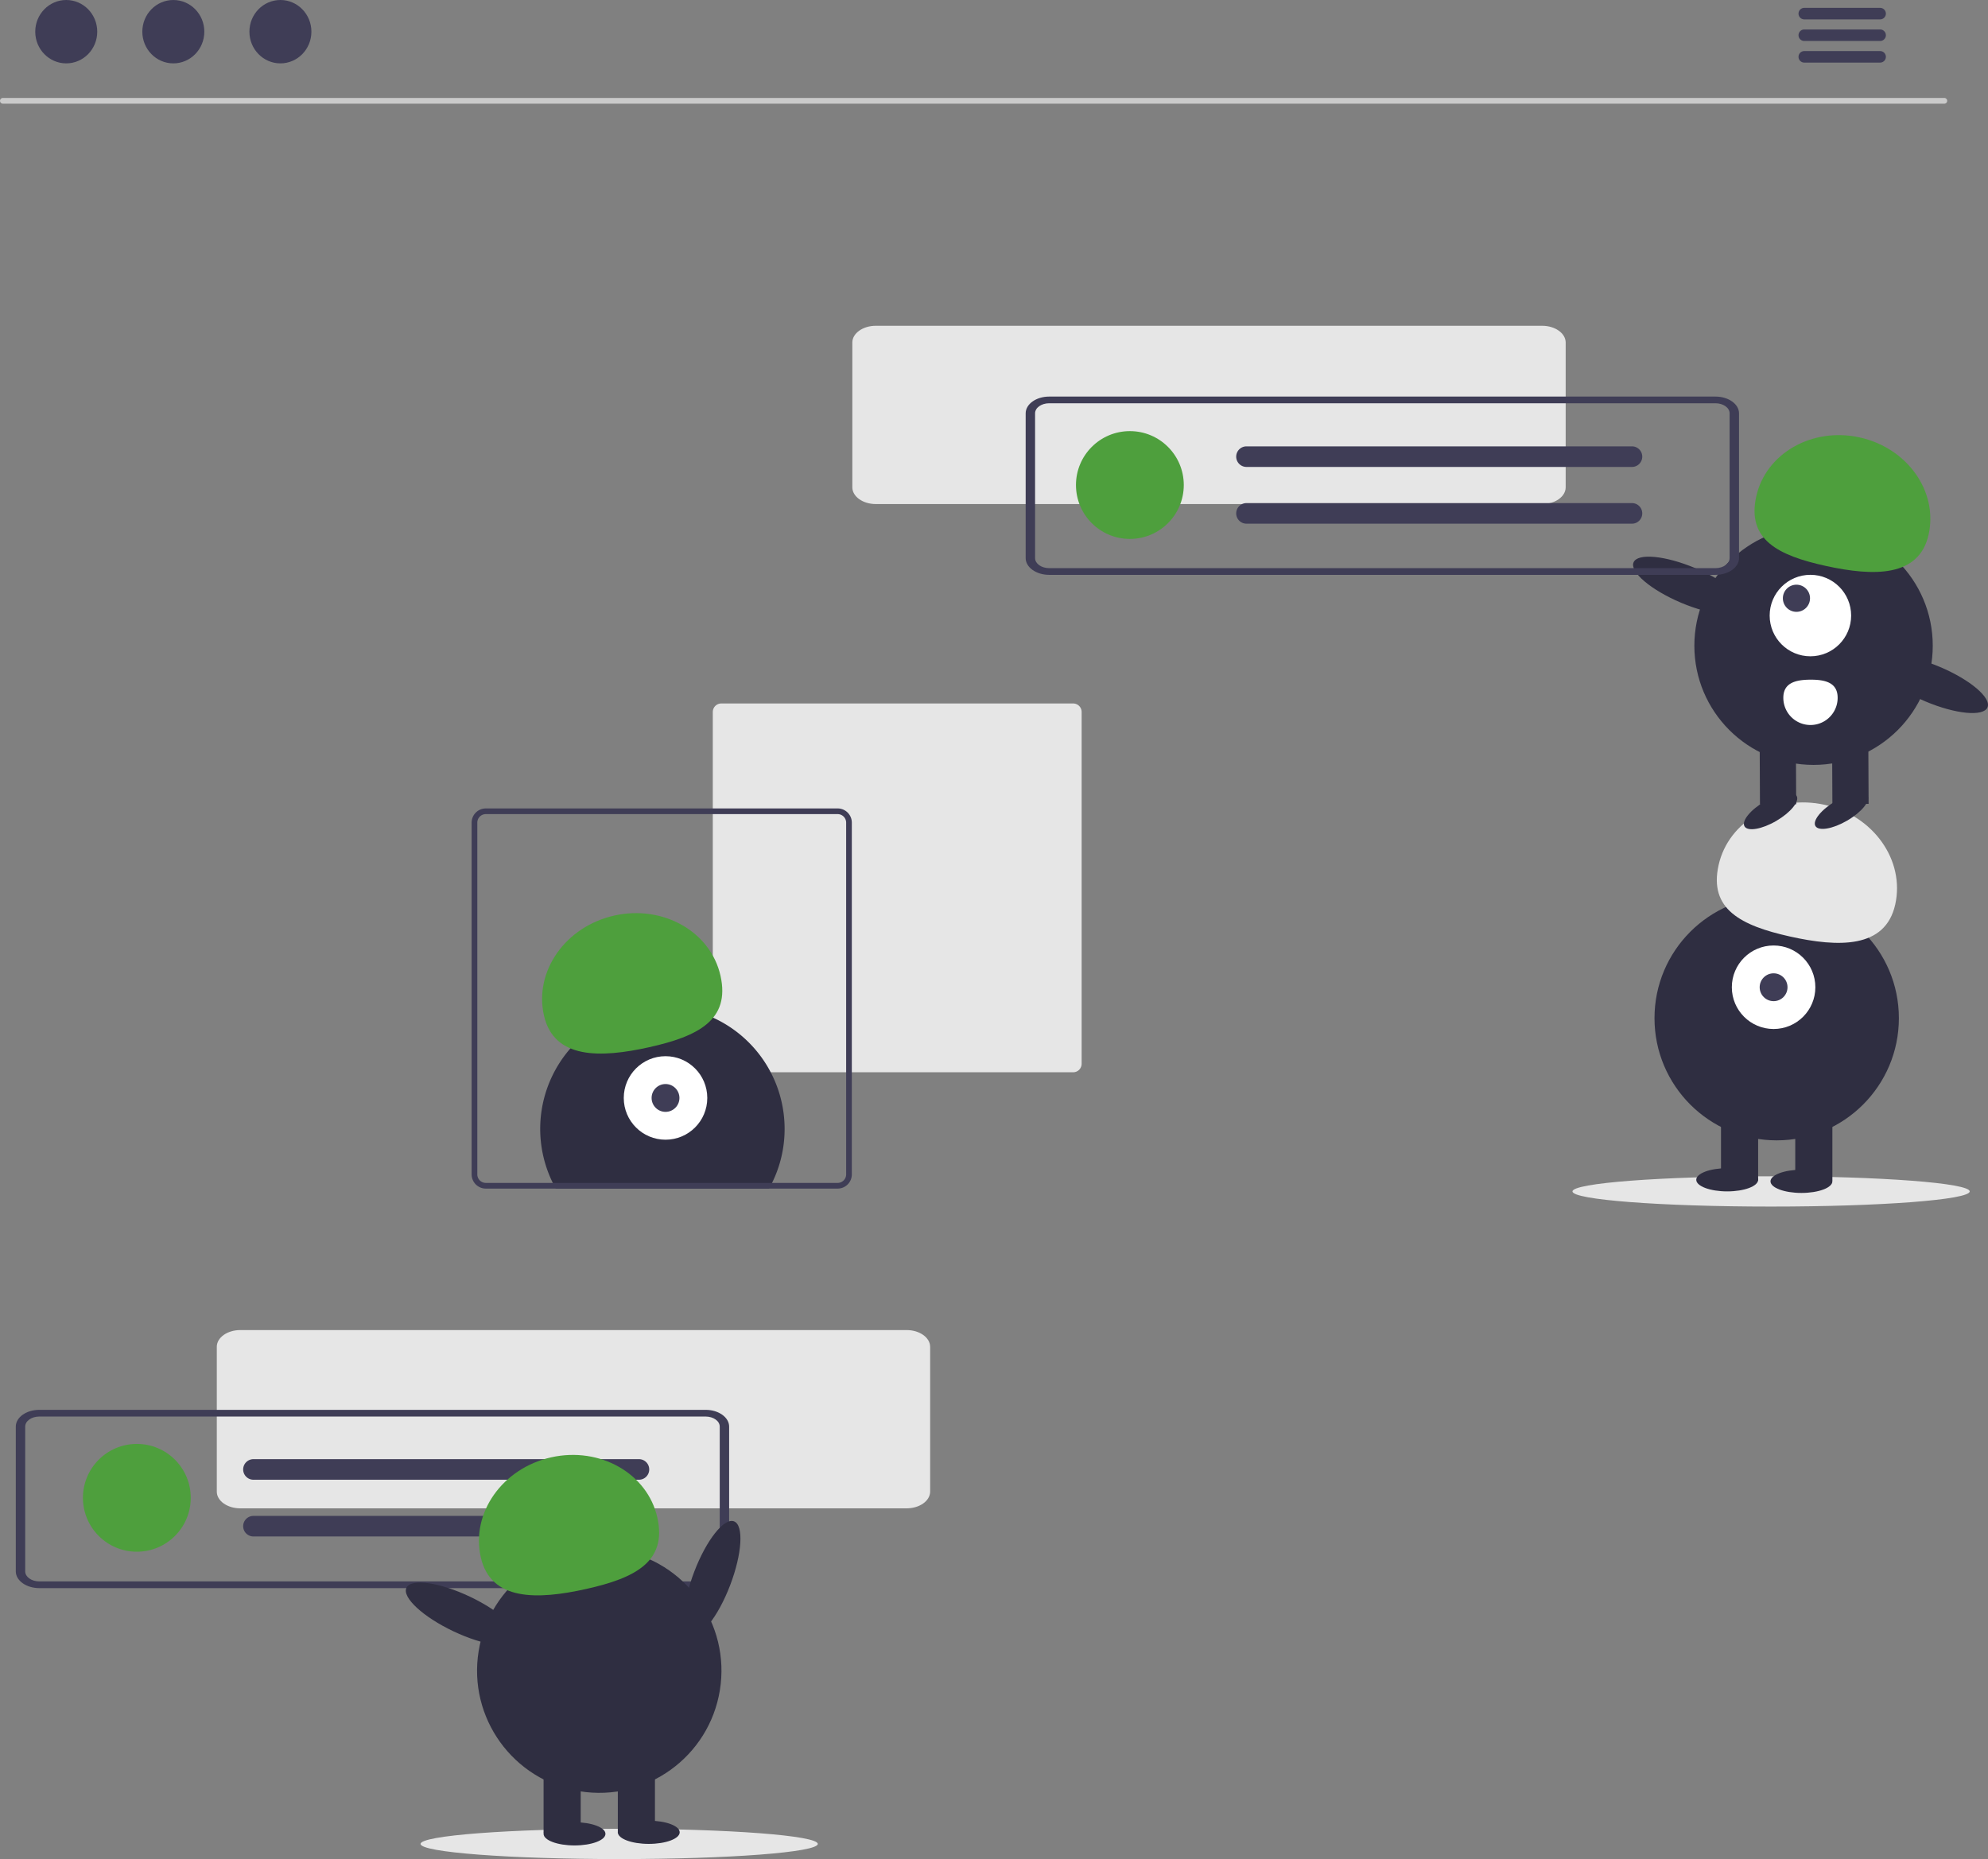 <svg xmlns="http://www.w3.org/2000/svg" data-name="Layer 1" width="700.683" height="655.304" viewBox="0 0 700.683 655.304" xmlns:xlink="http://www.w3.org/1999/xlink"><rect x="0" y="0" width="700.683" height="655.304" fill="#808080" stroke="none"/><path d="M503.89,370.313a3.003,3.003,0,0,0-3,3v124a3.003,3.003,0,0,0,3,3h124a3.003,3.003,0,0,0,3-3v-124a3.003,3.003,0,0,0-3-3Z" transform="translate(-249.659 -122.348)" fill="#e6e6e6"/><path d="M526.2,520.273a42.831,42.831,0,0,1-4.43,19.04c-.33.68-.68,1.34-1.05,2h-75.17c-.37-.66-.72-1.32-1.05-2a43.071,43.071,0,1,1,81.7-19.04Z" transform="translate(-249.659 -122.348)" fill="#2f2e41"/><circle cx="234.568" cy="387.017" r="14.719" fill="#fff"/><circle cx="234.568" cy="387.017" r="4.906" fill="#3f3d56"/><path d="M441.359,480.217c-3.477-15.574,7.639-31.31,24.829-35.149s33.944,5.675,37.422,21.249-7.915,21.318-25.105,25.156S444.837,495.791,441.359,480.217Z" transform="translate(-249.659 -122.348)" fill="#4e9f3d"/><path d="M544.89,407.313h-124a5.002,5.002,0,0,0-5,5v124a5.002,5.002,0,0,0,5,5h124a5.002,5.002,0,0,0,5-5v-124A5.002,5.002,0,0,0,544.89,407.313Zm3,129a3.009,3.009,0,0,1-3,3h-124a3.009,3.009,0,0,1-3-3v-124a3.009,3.009,0,0,1,3-3h124a3.009,3.009,0,0,1,3,3Z" transform="translate(-249.659 -122.348)" fill="#3f3d56"/><ellipse cx="218.232" cy="649.965" rx="70" ry="5.339" fill="#e6e6e6"/><path id="fd64def7-6a13-40ab-ac2d-27d7bb837252-86" data-name="ac481be8-039b-4a38-bb10-2d9a81406e5c-1003" d="M569.199,654.025h-234.838c-4.578,0-8.288-2.643-8.293-5.9v-51.042c.005-3.257,3.715-5.9,8.293-5.9h234.838c4.578,0,8.288,2.643,8.293,5.9v51.041C577.488,651.381,573.777,654.021,569.199,654.025Z" transform="translate(-249.659 -122.348)" fill="#e6e6e6"/><path id="f3d257e2-a3b3-4c88-a188-1639081793e8-87" data-name="e05581d0-cd6a-412e-af3c-57495fab8d46-1004" d="M498.357,682.144h-234.838c-4.578,0-8.288-2.643-8.293-5.9v-51.042c.005-3.257,3.715-5.9,8.293-5.9h234.838c4.578,0,8.288,2.643,8.293,5.9v51.041C506.646,679.5,502.935,682.139,498.357,682.144Zm-234.838-60.484c-2.747,0-4.973,1.586-4.976,3.54v51.041c0,1.954,2.229,3.538,4.976,3.54h234.838c2.747,0,4.973-1.586,4.976-3.54v-51.039c0-1.954-2.229-3.538-4.976-3.54Z" transform="translate(-249.659 -122.348)" fill="#3f3d56"/><circle cx="48.232" cy="527.965" r="19" fill="#4e9f3d"/><path id="af1be544-8131-4fe7-8648-199d5a99a025-88" data-name="bf4cb793-0df2-4753-9628-c376ea3545d1-1007" d="M338.93,636.688a3.625,3.625,0,0,0,0,7.249h135.878a3.625,3.625,0,0,0,.119-7.249q-.06-.001-.119,0Z" transform="translate(-249.659 -122.348)" fill="#3f3d56"/><path id="e31bcc86-3690-4431-8796-f8ae99059738-89" data-name="bf2170fd-291c-4664-b596-01f8e04656d6-1008" d="M338.93,656.688a3.625,3.625,0,0,0,0,7.249h135.878a3.625,3.625,0,1,0,.119-7.249q-.06-.001-.119,0Z" transform="translate(-249.659 -122.348)" fill="#3f3d56"/><ellipse cx="500.681" cy="678.722" rx="21.534" ry="6.76" transform="translate(-561.724 781.734) rotate(-69.082)" fill="#2f2e41"/><circle cx="460.874" cy="711.244" r="43.067" transform="translate(-564.668 929.89) rotate(-80.783)" fill="#2f2e41"/><rect x="191.59" y="622.695" width="13.084" height="23.442" fill="#2f2e41"/><rect x="217.757" y="622.695" width="13.084" height="23.442" fill="#2f2e41"/><ellipse cx="202.493" cy="646.41" rx="10.903" ry="4.089" fill="#2f2e41"/><ellipse cx="228.66" cy="645.864" rx="10.903" ry="4.089" fill="#2f2e41"/><path d="M419.097,671.192c-3.477-15.574,7.639-31.31,24.829-35.149s33.944,5.675,37.422,21.249-7.915,21.318-25.105,25.156S422.575,686.766,419.097,671.192Z" transform="translate(-249.659 -122.348)" fill="#4e9f3d"/><ellipse cx="412.366" cy="691.26" rx="6.76" ry="21.534" transform="translate(-638.576 645.271) rotate(-64.626)" fill="#2f2e41"/><ellipse cx="624.232" cy="419.965" rx="70" ry="5.339" fill="#e6e6e6"/><path id="a57870e8-de60-471f-b9b7-92106e879aa4-90" data-name="a69b3c31-ebec-4776-89b9-9c88b713759e-1002" d="M793.199,300.025h-234.838c-4.578,0-8.288-2.643-8.293-5.9v-51.042c.005-3.257,3.715-5.9,8.293-5.9h234.838c4.578,0,8.288,2.643,8.293,5.9v51.041C801.488,297.381,797.777,300.021,793.199,300.025Z" transform="translate(-249.659 -122.348)" fill="#e6e6e6"/><circle cx="398.232" cy="170.965" r="19" fill="#4e9f3d"/><path id="ae707616-7859-44c4-85e2-23c8eff2faa5-91" data-name="f4993879-8a0d-4ea4-907e-e549be7081a0-1005" d="M688.93,279.688a3.625,3.625,0,0,0,0,7.249h135.878a3.625,3.625,0,0,0,.119-7.249q-.06-.001-.119,0Z" transform="translate(-249.659 -122.348)" fill="#3f3d56"/><path id="fa5c53e0-b4e1-47b9-8303-3d466a67aea7-92" data-name="a649136c-96b9-48c7-9686-75389104c34a-1006" d="M688.93,299.688a3.625,3.625,0,0,0,0,7.249h135.878a3.625,3.625,0,0,0,.119-7.249q-.06-.001-.119,0Z" transform="translate(-249.659 -122.348)" fill="#3f3d56"/><circle cx="626.205" cy="358.896" r="43.067" fill="#2f2e41"/><rect x="632.747" y="392.695" width="13.084" height="23.442" fill="#2f2e41"/><rect x="606.579" y="392.695" width="13.084" height="23.442" fill="#2f2e41"/><ellipse cx="634.927" cy="416.41" rx="10.903" ry="4.089" fill="#2f2e41"/><ellipse cx="608.76" cy="415.864" rx="10.903" ry="4.089" fill="#2f2e41"/><circle cx="625.114" cy="347.992" r="14.719" fill="#fff"/><circle cx="625.114" cy="347.992" r="4.906" fill="#3f3d56"/><path d="M917.64,441.192c3.477-15.574-7.639-31.31-24.829-35.149s-33.944,5.675-37.422,21.249,7.915,21.318,25.105,25.156S914.163,456.766,917.64,441.192Z" transform="translate(-249.659 -122.348)" fill="#e6e6e6"/><circle cx="639.2" cy="227.608" r="42.012" fill="#2f2e41"/><rect x="895.446" y="382.867" width="12.763" height="22.867" transform="translate(-251.482 -118.152) rotate(-0.266)" fill="#2f2e41"/><rect x="869.92" y="382.986" width="12.763" height="22.867" transform="translate(-251.483 -118.27) rotate(-0.266)" fill="#2f2e41"/><ellipse cx="873.707" cy="408.259" rx="10.636" ry="3.989" transform="translate(-336.336 373.667) rotate(-30.266)" fill="#2f2e41"/><ellipse cx="898.701" cy="408.143" rx="10.636" ry="3.989" transform="translate(-332.87 386.249) rotate(-30.266)" fill="#2f2e41"/><circle cx="638.087" cy="216.977" r="14.359" fill="#fff"/><circle cx="633.168" cy="210.884" r="4.786" fill="#3f3d56"/><path d="M929.43,310.696c3.322-15.208-7.593-30.508-24.38-34.175s-33.087,5.69-36.408,20.898,7.818,20.759,24.604,24.426S926.108,325.904,929.43,310.696Z" transform="translate(-249.659 -122.348)" fill="#4e9f3d"/><ellipse cx="844.983" cy="328.685" rx="6.594" ry="21.006" transform="matrix(0.389, -0.921, 0.921, 0.389, -36.314, 856.771)" fill="#2f2e41"/><ellipse cx="930.82" cy="363.504" rx="6.594" ry="21.006" transform="translate(-15.959 957.107) rotate(-67.095)" fill="#2f2e41"/><path d="M897.348,368.264a9.572,9.572,0,1,1-19.144.138l-0-.031-0-.019c-.025-5.287,4.256-6.401,9.543-6.426S897.324,362.977,897.348,368.264Z" transform="translate(-249.659 -122.348)" fill="#fff"/><path id="e8766300-bfe9-404a-93f8-d64e2f4a896b-93" data-name="acccf4df-3a09-4c7b-a8c8-af469fe66e6d-1009" d="M854.294,324.978h-234.838c-4.578,0-8.288-2.643-8.293-5.9v-51.042c.005-3.257,3.715-5.9,8.293-5.9h234.838c4.578,0,8.288,2.643,8.293,5.9v51.041C862.583,322.334,858.872,324.974,854.294,324.978Zm-234.838-60.484c-2.747,0-4.973,1.586-4.976,3.54v51.041c0,1.954,2.229,3.538,4.976,3.54h234.838c2.747,0,4.973-1.586,4.976-3.54v-51.039c0-1.954-2.229-3.538-4.976-3.54Z" transform="translate(-249.659 -122.348)" fill="#3f3d56"/><path d="M934.975,158.9H250.652a1.016,1.016,0,0,1,0-2.031H934.975a1.016,1.016,0,0,1,0,2.031Z" transform="translate(-249.659 -122.348)" fill="#cacaca"/><ellipse cx="23.348" cy="11.169" rx="10.925" ry="11.169" fill="#3f3d56"/><ellipse cx="61.09" cy="11.169" rx="10.925" ry="11.169" fill="#3f3d56"/><ellipse cx="98.832" cy="11.169" rx="10.925" ry="11.169" fill="#3f3d56"/><path d="M912.362,129.18H885.545a2.031,2.031,0,0,1,0-4.061H912.362a2.031,2.031,0,0,1,0,4.061Z" transform="translate(-249.659 -122.348)" fill="#3f3d56"/><path d="M912.362,136.795H885.545a2.031,2.031,0,0,1,0-4.061H912.362a2.031,2.031,0,0,1,0,4.061Z" transform="translate(-249.659 -122.348)" fill="#3f3d56"/><path d="M912.362,144.41H885.545a2.031,2.031,0,0,1,0-4.061H912.362a2.031,2.031,0,0,1,0,4.061Z" transform="translate(-249.659 -122.348)" fill="#3f3d56"/></svg>